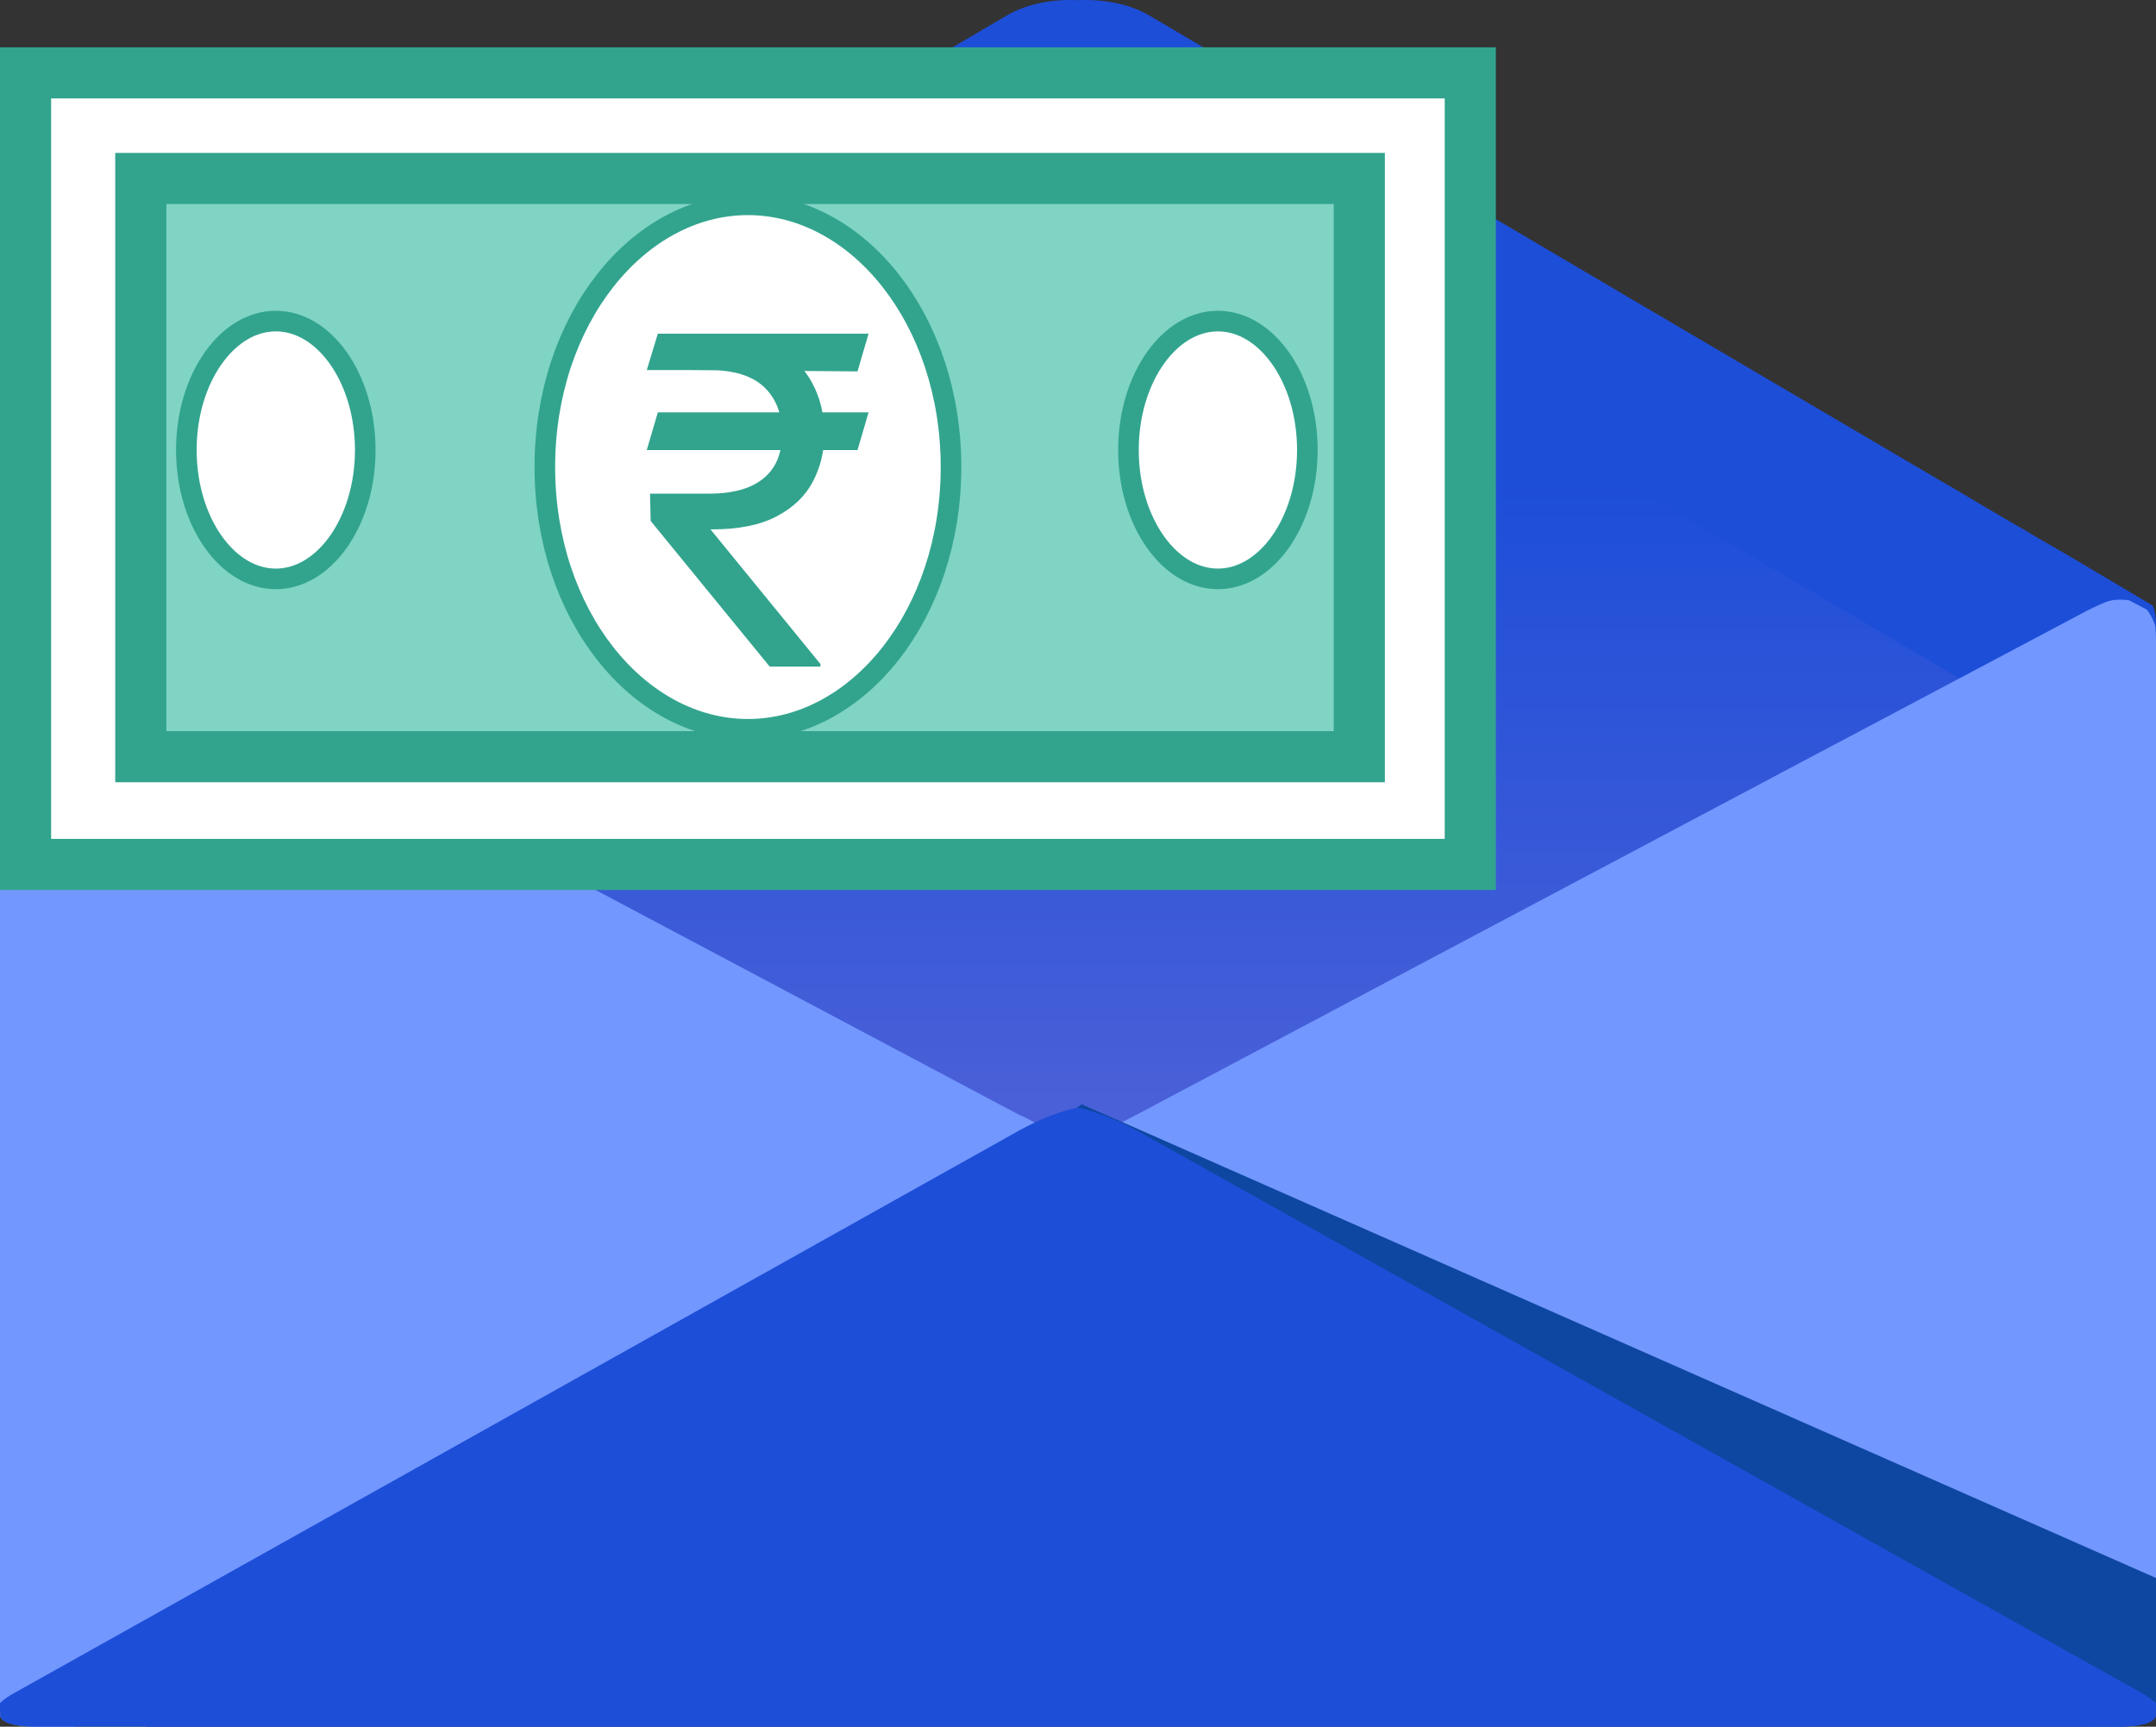 <svg width="2825" height="2263" viewBox="0 0 2825 2263" fill="none" xmlns="http://www.w3.org/2000/svg">
<rect x="0" y="0" width="2825" height="2263" fill="#333333" stroke="none"/>
<path d="M2825 818.051V872.962C2821.59 875.092 2816.91 877.652 2813.07 880.201L2707.5 942.781C2699.84 947.03 2692.6 952.145 2683.66 956.823C2683.66 957.248 2683.24 957.248 2683.24 957.248H2682.81C2655.56 973.007 2623.21 991.733 2594.26 1008.76C2575.96 1019.83 2558.5 1029.62 2544.46 1038.14L2411.21 1116.46L2359.7 1146.69L1663.67 1555.79L1651.75 1563.03L1643.66 1567.71L1618.97 1582.19L1600.66 1593.25L1536.38 1631.14L1503.6 1650.3C1492.11 1656.69 1479.34 1661.37 1465.72 1664.78C1464.44 1665.2 1463.16 1665.2 1461.89 1665.63C1446.13 1669.04 1429.11 1670.31 1412.5 1669.46C1395.9 1670.31 1378.87 1669.04 1363.12 1665.63C1361.84 1665.21 1360.57 1665.21 1359.29 1664.78C1345.66 1661.37 1332.89 1656.69 1321.4 1650.3L1288.62 1630.72L1255.84 1611.56L1224.34 1593.25L1210.3 1584.74L1206.04 1582.19L1181.35 1567.71L843.763 1369.33L483.189 1157.33L413.8 1116.46L280.556 1038.14C270.768 1032.6 259.7 1025.79 247.776 1018.97C214.571 999.386 174.983 975.975 142.203 957.243H141.778C141.778 957.243 141.353 957.243 141.353 956.818C132.415 952.139 125.176 947.03 117.512 942.776L11.927 880.206C8.093 877.657 3.414 875.097 0.004 872.967V818.056C0.004 808.688 1.284 801.029 3.839 794.215C3.839 793.796 4.263 793.796 4.263 793.796C6.818 792.091 9.373 790.811 11.927 789.106L46.412 768.674L117.506 726.531C162.629 700.565 235.853 657.142 280.551 631.171L285.66 628.186L413.8 552.832L614.303 434.916L672.199 400.856L1321.4 19.001C1346.52 4.953 1380.15 -1.431 1412.5 0.269C1444.86 -1.431 1478.91 4.959 1503.6 19.001L1938.25 274.426L2152.81 400.861L2208.57 433.641L2411.21 552.837L2544.46 631.171C2548.29 633.3 2552.12 635.425 2556.38 637.979C2583.63 654.162 2618.53 675.019 2651.31 693.751C2671.74 706.099 2691.33 717.167 2707.51 726.531L2751.36 752.497L2778.6 768.674L2813.08 789.106C2815.63 790.811 2818.19 792.091 2820.74 793.796C2823.72 800.599 2825 808.682 2825 818.051Z" fill="#1D4ED8"/>
<path d="M2825 1062.41V1117.32C2821.59 1119.45 2817.33 1122.01 2813.07 1124.56L2707.5 1187.14C2682.81 1201.19 2649.61 1220.76 2617.25 1239.5C2590.86 1255.25 2564.46 1270.58 2544.45 1282.5L2334.58 1405.95L1901.21 1660.95L1896.1 1663.93L1856.51 1686.93L1759.45 1743.97L1754.76 1746.95L1503.6 1894.67C1492.11 1901.06 1479.33 1905.74 1465.71 1909.15C1449.11 1913.4 1430.38 1914.68 1412.5 1913.83C1394.62 1914.68 1375.89 1913.41 1359.29 1909.15C1345.66 1905.74 1332.89 1901.06 1321.4 1894.67L1070.66 1747.38L1070.24 1746.95L1015.32 1714.6L968.493 1686.93L928.474 1663.51L509.58 1417.03L280.551 1282.51C264.798 1273.14 245.641 1262.08 225.209 1249.73C187.745 1228.02 146.876 1203.75 117.506 1187.15L11.927 1124.56C8.093 1122.01 3.414 1119.45 0.004 1117.32V1062.41C0.004 1053.04 1.284 1045.38 3.839 1038.57C3.839 1038.15 4.263 1038.15 4.263 1038.15C6.818 1036.44 9.373 1035.16 11.927 1033.46L46.412 1013.03L117.506 970.882C124.745 966.628 132.834 961.944 141.348 956.829C177.107 935.967 221.805 909.582 257.57 889.151C258.42 888.301 259.7 887.87 260.549 887.446C267.789 883.186 274.172 878.932 280.562 875.522L444.881 778.887L786.722 577.954L971.053 469.395L1321.41 263.352C1346.53 249.305 1380.16 242.921 1412.51 244.62C1444.87 242.921 1478.92 249.31 1503.62 263.352L1854.4 469.395L2028.94 572.419L2394.62 787.401L2544.47 875.522C2551.28 879.776 2559.37 884.036 2567.46 889.145C2572.57 891.694 2577.68 894.674 2582.79 898.083C2615.57 917.241 2652.6 938.952 2683.68 956.824C2692.2 961.938 2700.28 966.617 2707.52 970.877L2778.62 1013.02L2813.1 1033.45C2815.65 1035.16 2818.21 1036.44 2820.76 1038.14C2823.72 1044.95 2825 1053.04 2825 1062.41Z" fill="url(#paint0_linear_483_10263)"/>
<path d="M1471.67 1533.24C1471.67 1533.24 1462.31 1538.78 1446.98 1546.86C1437.62 1551.97 1425.7 1557.93 1412.5 1565.59C1406.11 1569 1398.88 1572.83 1391.21 1576.66L1363.12 1591.56L1359.28 1593.26L1350.34 1598.37L1288.61 1630.72L1203.47 1675.85C1195.81 1679.68 1188.15 1683.94 1180.9 1688.2C1167.71 1695.01 1154.94 1702.24 1143.44 1707.78C1123.01 1718.85 1107.25 1727.36 1101.3 1730.35C1096.61 1732.9 1085.12 1738.86 1070.22 1746.95L1069.8 1747.37C1050.21 1757.59 1025.1 1771.21 999.977 1784.41L693.47 1947.02L560.651 2017.7L148.99 2236.09C132.387 2244.6 114.505 2254.39 97.908 2262.91H46.837C42.153 2262.91 37.468 2262.91 33.639 2262.49C22.996 2261.63 15.332 2259.93 9.373 2257.37C6.393 2255.67 3.839 2254.39 2.134 2252.69C1.284 2251.41 0.854 2250.99 0.429 2249.71C0.429 2248.43 0.004 2247.15 0.429 2245.45C0.004 2243.32 0.004 2241.2 0.004 2238.64V829.544C0.004 821.03 1.284 813.797 3.839 807.832C3.839 807.413 4.263 807.413 4.263 807.413C9.798 794.64 20.016 786.976 34.064 785.701C37.893 784.421 41.728 784.421 46.407 784.852C56.625 785.277 68.543 788.256 81.317 795.495L237.552 878.082L254.579 887.446L257.559 889.15L260.114 890.425L326.948 925.754C335.462 930.014 344.83 935.548 355.044 940.657C389.953 958.959 432.946 981.526 467.431 1000.25C475.095 1004.09 482.329 1008.34 489.143 1011.75L922.091 1241.63L1314.16 1449.8L1335.88 1461.3C1336.73 1461.72 1337.58 1461.72 1338.01 1462.15C1339.71 1462.58 1340.99 1463.43 1342.69 1464.28C1346.52 1466.41 1350.35 1468.1 1353.76 1470.23C1354.18 1470.66 1355.03 1470.66 1355.46 1471.08C1360.57 1473.64 1365.25 1476.19 1369.93 1478.74C1388.66 1488.54 1403.99 1496.62 1412.5 1501.73C1417.61 1503.86 1420.16 1505.57 1421.01 1505.99C1422.72 1507.27 1434.63 1513.23 1446.98 1520.47C1447.4 1520.47 1447.4 1520.89 1447.83 1520.89C1449.96 1521.74 1452.09 1522.59 1453.79 1523.87C1464.01 1528.98 1471.67 1532.81 1471.67 1533.24Z" fill="#7297FF"/>
<path d="M2824.26 821.422C2824.67 825.754 2825 834.372 2825 840.574V2226.66C2825 2232.86 2825 2239.05 2825 2240.43C2825 2241.8 2824.51 2245.83 2824.51 2246.57C2824.51 2247.31 2824.51 2247.92 2824.51 2249.46C2824.51 2249.46 2824.51 2249.55 2824.51 2249.65C2824.51 2249.76 2820.32 2252.7 2815.19 2256.19L2789.44 2261.6C2783.28 2262.32 2773.17 2262.91 2766.97 2262.91H2738.34C2732.13 2262.91 2722.57 2260.55 2717.08 2257.68L2685.86 2241.25C2680.37 2238.37 2671.4 2233.64 2665.92 2230.73L1834.89 1789.82C1829.41 1786.91 1820.45 1782.16 1814.97 1779.25L1733.48 1735.69C1728.02 1732.76 1719.07 1727.98 1713.59 1725.06L1631.61 1681.49C1626.15 1678.57 1617.19 1673.81 1611.71 1670.9L1475.62 1598.84C1470.14 1595.94 1461.18 1591.19 1455.69 1588.29L1443.64 1581.93C1438.16 1579.03 1429.17 1574.32 1423.67 1571.45C1423.67 1571.45 1418.91 1568.97 1412.51 1565.52C1378.54 1547.07 1353.45 1533.62 1353.45 1533.24C1353.45 1532.86 1364.28 1527.48 1377.07 1520.56C1389.86 1513.64 1394.21 1511.3 1394.21 1511.3C1399.67 1508.36 1404.91 1505.52 1405.86 1505C1406.81 1504.47 1416.95 1499.3 1422.39 1496.33C1422.39 1496.33 1451.87 1480.22 1482.39 1464.46C1483.87 1463.7 1483.87 1463.7 1483.87 1463.7C1485.49 1462.85 1487.15 1461.99 1487.56 1461.78C1487.96 1461.57 1492.82 1459.11 1497.15 1456.78C1501.48 1454.46 1509.51 1450.18 1514.98 1447.28L2325.83 1017.11C2331.31 1014.21 2340.26 1009.45 2345.74 1006.53L2488.23 931.035C2493.71 928.132 2502.68 923.387 2508.16 920.479L2733.83 800.787C2739.31 797.879 2748.46 793.536 2754.17 791.125C2754.17 791.125 2761.56 787.726 2767.66 786.667C2773.75 785.608 2783.72 785.674 2789.81 786.816L2813.05 799.015C2817.18 803.623 2823.85 817.091 2824.26 821.422Z" fill="#7297FF"/>
<path d="M2825 2068.1V2238.5C2825 2241.13 2825 2243.38 2824.5 2245.63C2825 2247.13 2824.5 2248.26 2824.5 2249.76C2824.5 2249.76 2824.5 2249.76 2824.5 2250.14C2820.96 2258.02 2804.82 2262.89 2777.08 2262.89H192.066L700.997 1923.98L701.499 1923.61L1338.55 1499.5L1400.59 1458.59L1417.23 1447.33L1472.21 1471.35L2825 2068.1Z" fill="#0D47A1"/>
<path d="M2825 2232.1V2238.49C2825 2241.11 2825 2243.37 2824.51 2245.62C2825 2247.13 2824.51 2248.25 2824.51 2249.76C2824.51 2249.76 2824.51 2249.76 2824.51 2250.13C2821.06 2258.02 2805.31 2262.89 2778.24 2262.89H46.756C19.692 2262.89 3.94 2258.02 0.491 2250.13C0.491 2249.76 0.491 2249.76 0.491 2249.76C0.491 2248.26 0 2247.13 0.491 2245.62C0 2243.37 0 2241.11 0 2238.49V2232.1C4.431 2227.59 10.831 2223.08 19.196 2218.57L1332.77 1483.1C1333.26 1483.1 1333.26 1482.73 1333.75 1482.36C1335.23 1481.61 1336.71 1480.85 1338.18 1480.1C1365.24 1465.45 1392.81 1455.31 1412.49 1451.56C1419.39 1453.06 1426.76 1454.93 1435.14 1457.94C1450.89 1462.82 1469.09 1470.71 1486.81 1480.1C1488.77 1481.23 1490.25 1481.98 1492.22 1483.1L2805.79 2218.57C2814.16 2223.46 2820.56 2227.96 2825 2232.1Z" fill="#1D4ED8"/>
<rect x="33.5" y="95.498" width="1893" height="1037.42" fill="white" stroke="#32A48E" stroke-width="67"/>
<rect x="184.484" y="233.901" width="1596.62" height="757.822" fill="#80D4C4" stroke="#32A48E" stroke-width="67"/>
<path d="M478.598 589.744C478.598 637.625 464.673 680.412 442.839 710.886C420.989 741.383 392.008 758.684 361.385 758.684C330.763 758.684 301.782 741.383 279.931 710.886C258.097 680.412 244.172 637.625 244.172 589.744C244.172 541.863 258.097 499.077 279.931 468.603C301.782 438.105 330.763 420.805 361.385 420.805C392.008 420.805 420.989 438.105 442.839 468.603C464.673 499.077 478.598 541.863 478.598 589.744Z" fill="white" stroke="#32A48E" stroke-width="27"/>
<path d="M1713.03 589.744C1713.03 637.625 1699.11 680.412 1677.27 710.886C1655.42 741.383 1626.44 758.684 1595.82 758.684C1565.2 758.684 1536.22 741.383 1514.36 710.886C1492.53 680.412 1478.61 637.625 1478.61 589.744C1478.61 541.863 1492.53 499.077 1514.36 468.603C1536.22 438.105 1565.2 420.805 1595.82 420.805C1626.44 420.805 1655.42 438.105 1677.27 468.603C1699.11 499.077 1713.03 541.863 1713.03 589.744Z" fill="white" stroke="#32A48E" stroke-width="27"/>
<path d="M1246.1 612.112C1246.1 805.193 1124.07 955.802 979.999 955.802C835.928 955.802 713.898 805.193 713.898 612.112C713.898 419.032 835.928 268.423 979.999 268.423C1124.07 268.423 1246.1 419.032 1246.1 612.112Z" fill="white" stroke="#32A48E" stroke-width="27"/>
<path d="M1138.08 540.43L1123.6 589.862H847.46L861.948 540.43H1138.08ZM1008.54 873.669L852.573 682.76L851.721 646.964H929.278C949.448 646.964 966.636 644.123 980.84 638.441C995.045 632.618 1005.91 623.953 1013.44 612.447C1020.97 600.799 1024.73 586.169 1024.73 568.555C1024.73 542.561 1016.92 522.177 1001.29 507.404C985.67 492.49 961.664 485.032 929.278 485.032H847.46L861.948 437.305H929.278C963.937 437.305 992.346 443.058 1014.5 454.564C1036.81 465.927 1053.28 481.552 1063.94 501.439C1074.73 521.183 1080.13 543.555 1080.13 568.555C1080.13 591.14 1075.16 611.95 1065.22 630.984C1055.41 649.876 1039.65 665.075 1017.91 676.581C996.323 688.086 967.772 693.839 932.261 693.839H930.982L1075.02 870.26V873.669H1008.54ZM1138.08 437.305L1123.6 486.737L906.266 485.032L920.755 437.305H1138.08Z" fill="#32A48E"/>
<defs>
<linearGradient id="paint0_linear_483_10263" x1="1412.5" y1="1914.07" x2="1412.5" y2="244.354" gradientUnits="userSpaceOnUse">
<stop stop-color="#636AD8"/>
<stop offset="0.768" stop-color="#1D4ED8"/>
</linearGradient>
</defs>
</svg>
